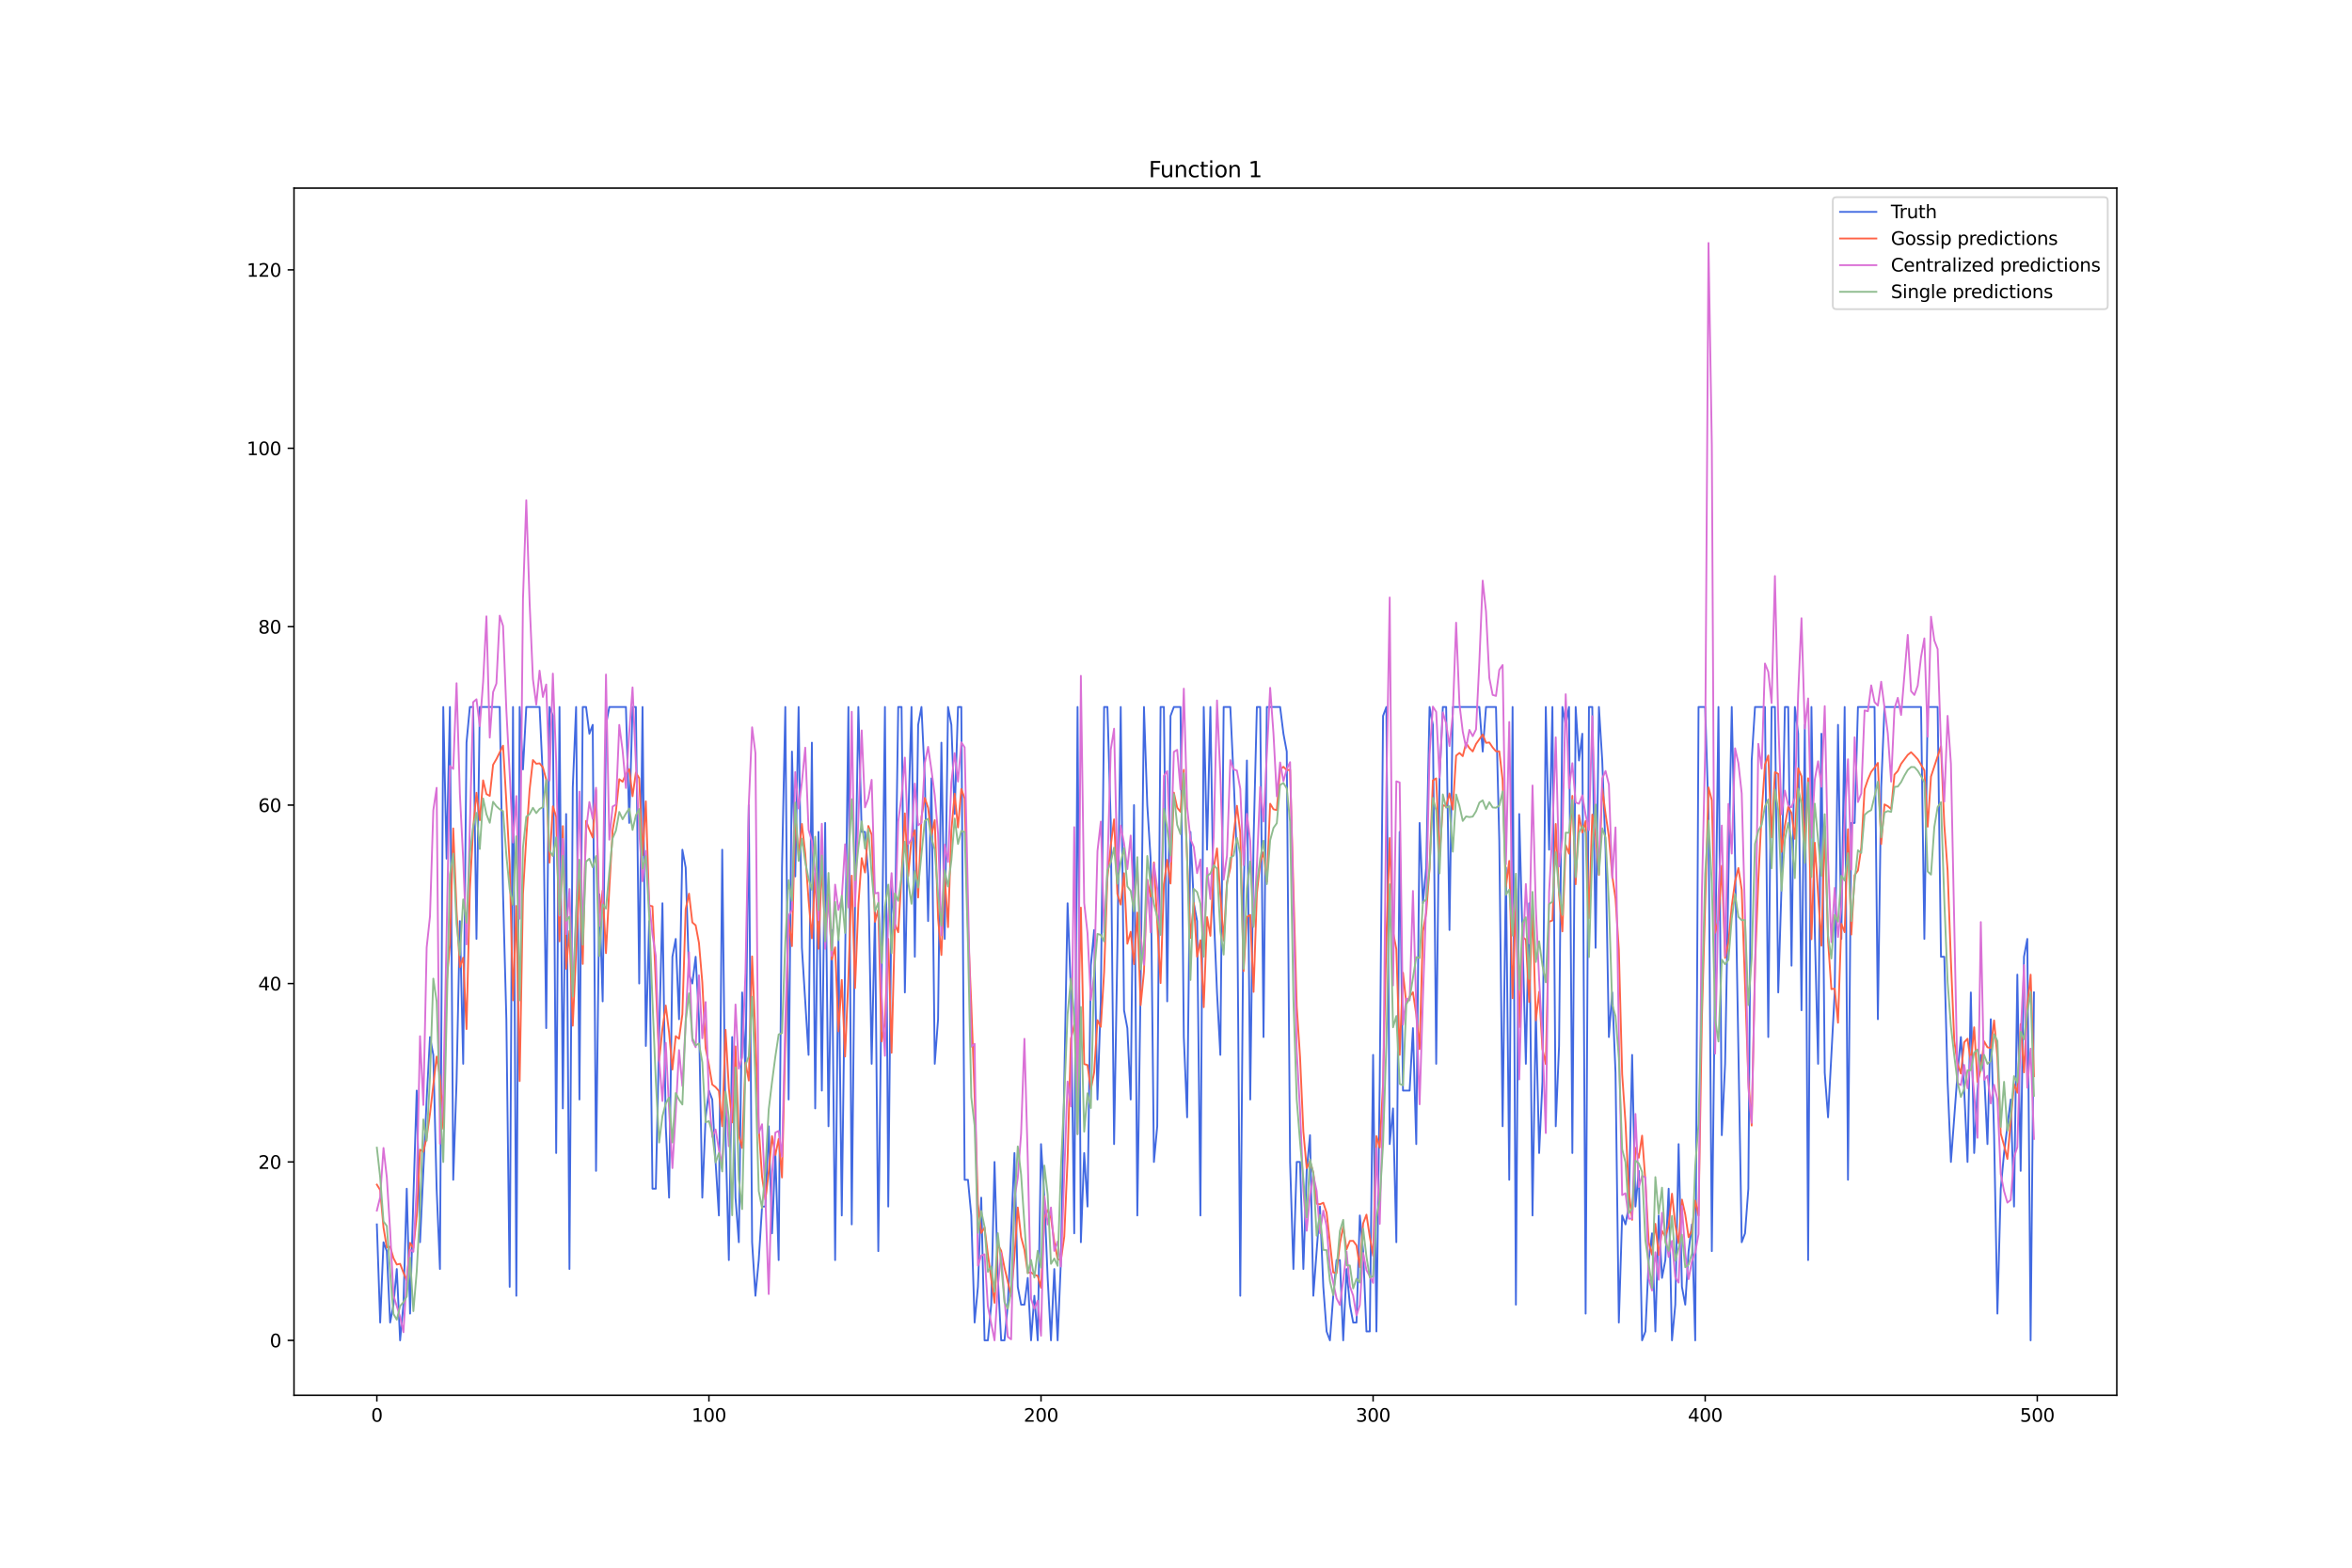 <?xml version="1.0" encoding="utf-8" standalone="no"?>
<!DOCTYPE svg PUBLIC "-//W3C//DTD SVG 1.1//EN"
  "http://www.w3.org/Graphics/SVG/1.1/DTD/svg11.dtd">
<svg xmlns:xlink="http://www.w3.org/1999/xlink" width="1296pt" height="864pt" viewBox="0 0 1296 864" xmlns="http://www.w3.org/2000/svg" version="1.1">
 <defs>
  <style type="text/css">*{stroke-linejoin: round; stroke-linecap: butt}</style>
 </defs>
 <g id="figure_1">
  <g id="patch_1">
   <path d="M 0 864 
L 1296 864 
L 1296 0 
L 0 0 
z
" style="fill: #ffffff"/>
  </g>
  <g id="axes_1">
   <g id="patch_2">
    <path d="M 162 768.96 
L 1166.4 768.96 
L 1166.4 103.68 
L 162 103.68 
z
" style="fill: #ffffff"/>
   </g>
   <g id="matplotlib.axis_1">
    <g id="xtick_1">
     <g id="line2d_1">
      <defs>
       <path id="m73e7681311" d="M 0 0 
L 0 3.5 
" style="stroke: #000000; stroke-width: 0.8"/>
      </defs>
      <g>
       <use xlink:href="#m73e7681311" x="207.655" y="768.96" style="stroke: #000000; stroke-width: 0.8"/>
      </g>
     </g>
     <g id="text_1">
      <!-- 0 -->
      <g transform="translate(204.473 783.558) scale(0.1 -0.1)">
       <defs>
        <path id="DejaVuSans-30" d="M 2034 4250 
Q 1547 4250 1301 3770 
Q 1056 3291 1056 2328 
Q 1056 1369 1301 889 
Q 1547 409 2034 409 
Q 2525 409 2770 889 
Q 3016 1369 3016 2328 
Q 3016 3291 2770 3770 
Q 2525 4250 2034 4250 
z
M 2034 4750 
Q 2819 4750 3233 4129 
Q 3647 3509 3647 2328 
Q 3647 1150 3233 529 
Q 2819 -91 2034 -91 
Q 1250 -91 836 529 
Q 422 1150 422 2328 
Q 422 3509 836 4129 
Q 1250 4750 2034 4750 
z
" transform="scale(0.016)"/>
       </defs>
       <use xlink:href="#DejaVuSans-30"/>
      </g>
     </g>
    </g>
    <g id="xtick_2">
     <g id="line2d_2">
      <g>
       <use xlink:href="#m73e7681311" x="390.639" y="768.96" style="stroke: #000000; stroke-width: 0.8"/>
      </g>
     </g>
     <g id="text_2">
      <!-- 100 -->
      <g transform="translate(381.095 783.558) scale(0.1 -0.1)">
       <defs>
        <path id="DejaVuSans-31" d="M 794 531 
L 1825 531 
L 1825 4091 
L 703 3866 
L 703 4441 
L 1819 4666 
L 2450 4666 
L 2450 531 
L 3481 531 
L 3481 0 
L 794 0 
L 794 531 
z
" transform="scale(0.016)"/>
       </defs>
       <use xlink:href="#DejaVuSans-31"/>
       <use xlink:href="#DejaVuSans-30" x="63.623"/>
       <use xlink:href="#DejaVuSans-30" x="127.246"/>
      </g>
     </g>
    </g>
    <g id="xtick_3">
     <g id="line2d_3">
      <g>
       <use xlink:href="#m73e7681311" x="573.623" y="768.96" style="stroke: #000000; stroke-width: 0.8"/>
      </g>
     </g>
     <g id="text_3">
      <!-- 200 -->
      <g transform="translate(564.079 783.558) scale(0.1 -0.1)">
       <defs>
        <path id="DejaVuSans-32" d="M 1228 531 
L 3431 531 
L 3431 0 
L 469 0 
L 469 531 
Q 828 903 1448 1529 
Q 2069 2156 2228 2338 
Q 2531 2678 2651 2914 
Q 2772 3150 2772 3378 
Q 2772 3750 2511 3984 
Q 2250 4219 1831 4219 
Q 1534 4219 1204 4116 
Q 875 4013 500 3803 
L 500 4441 
Q 881 4594 1212 4672 
Q 1544 4750 1819 4750 
Q 2544 4750 2975 4387 
Q 3406 4025 3406 3419 
Q 3406 3131 3298 2873 
Q 3191 2616 2906 2266 
Q 2828 2175 2409 1742 
Q 1991 1309 1228 531 
z
" transform="scale(0.016)"/>
       </defs>
       <use xlink:href="#DejaVuSans-32"/>
       <use xlink:href="#DejaVuSans-30" x="63.623"/>
       <use xlink:href="#DejaVuSans-30" x="127.246"/>
      </g>
     </g>
    </g>
    <g id="xtick_4">
     <g id="line2d_4">
      <g>
       <use xlink:href="#m73e7681311" x="756.607" y="768.96" style="stroke: #000000; stroke-width: 0.8"/>
      </g>
     </g>
     <g id="text_4">
      <!-- 300 -->
      <g transform="translate(747.063 783.558) scale(0.1 -0.1)">
       <defs>
        <path id="DejaVuSans-33" d="M 2597 2516 
Q 3050 2419 3304 2112 
Q 3559 1806 3559 1356 
Q 3559 666 3084 287 
Q 2609 -91 1734 -91 
Q 1441 -91 1130 -33 
Q 819 25 488 141 
L 488 750 
Q 750 597 1062 519 
Q 1375 441 1716 441 
Q 2309 441 2620 675 
Q 2931 909 2931 1356 
Q 2931 1769 2642 2001 
Q 2353 2234 1838 2234 
L 1294 2234 
L 1294 2753 
L 1863 2753 
Q 2328 2753 2575 2939 
Q 2822 3125 2822 3475 
Q 2822 3834 2567 4026 
Q 2313 4219 1838 4219 
Q 1578 4219 1281 4162 
Q 984 4106 628 3988 
L 628 4550 
Q 988 4650 1302 4700 
Q 1616 4750 1894 4750 
Q 2613 4750 3031 4423 
Q 3450 4097 3450 3541 
Q 3450 3153 3228 2886 
Q 3006 2619 2597 2516 
z
" transform="scale(0.016)"/>
       </defs>
       <use xlink:href="#DejaVuSans-33"/>
       <use xlink:href="#DejaVuSans-30" x="63.623"/>
       <use xlink:href="#DejaVuSans-30" x="127.246"/>
      </g>
     </g>
    </g>
    <g id="xtick_5">
     <g id="line2d_5">
      <g>
       <use xlink:href="#m73e7681311" x="939.591" y="768.96" style="stroke: #000000; stroke-width: 0.8"/>
      </g>
     </g>
     <g id="text_5">
      <!-- 400 -->
      <g transform="translate(930.047 783.558) scale(0.1 -0.1)">
       <defs>
        <path id="DejaVuSans-34" d="M 2419 4116 
L 825 1625 
L 2419 1625 
L 2419 4116 
z
M 2253 4666 
L 3047 4666 
L 3047 1625 
L 3713 1625 
L 3713 1100 
L 3047 1100 
L 3047 0 
L 2419 0 
L 2419 1100 
L 313 1100 
L 313 1709 
L 2253 4666 
z
" transform="scale(0.016)"/>
       </defs>
       <use xlink:href="#DejaVuSans-34"/>
       <use xlink:href="#DejaVuSans-30" x="63.623"/>
       <use xlink:href="#DejaVuSans-30" x="127.246"/>
      </g>
     </g>
    </g>
    <g id="xtick_6">
     <g id="line2d_6">
      <g>
       <use xlink:href="#m73e7681311" x="1122.575" y="768.96" style="stroke: #000000; stroke-width: 0.8"/>
      </g>
     </g>
     <g id="text_6">
      <!-- 500 -->
      <g transform="translate(1113.032 783.558) scale(0.1 -0.1)">
       <defs>
        <path id="DejaVuSans-35" d="M 691 4666 
L 3169 4666 
L 3169 4134 
L 1269 4134 
L 1269 2991 
Q 1406 3038 1543 3061 
Q 1681 3084 1819 3084 
Q 2600 3084 3056 2656 
Q 3513 2228 3513 1497 
Q 3513 744 3044 326 
Q 2575 -91 1722 -91 
Q 1428 -91 1123 -41 
Q 819 9 494 109 
L 494 744 
Q 775 591 1075 516 
Q 1375 441 1709 441 
Q 2250 441 2565 725 
Q 2881 1009 2881 1497 
Q 2881 1984 2565 2268 
Q 2250 2553 1709 2553 
Q 1456 2553 1204 2497 
Q 953 2441 691 2322 
L 691 4666 
z
" transform="scale(0.016)"/>
       </defs>
       <use xlink:href="#DejaVuSans-35"/>
       <use xlink:href="#DejaVuSans-30" x="63.623"/>
       <use xlink:href="#DejaVuSans-30" x="127.246"/>
      </g>
     </g>
    </g>
   </g>
   <g id="matplotlib.axis_2">
    <g id="ytick_1">
     <g id="line2d_7">
      <defs>
       <path id="mdb9278ac24" d="M 0 0 
L -3.5 0 
" style="stroke: #000000; stroke-width: 0.8"/>
      </defs>
      <g>
       <use xlink:href="#mdb9278ac24" x="162" y="738.72" style="stroke: #000000; stroke-width: 0.8"/>
      </g>
     </g>
     <g id="text_7">
      <!-- 0 -->
      <g transform="translate(148.637 742.519) scale(0.1 -0.1)">
       <use xlink:href="#DejaVuSans-30"/>
      </g>
     </g>
    </g>
    <g id="ytick_2">
     <g id="line2d_8">
      <g>
       <use xlink:href="#mdb9278ac24" x="162" y="640.386" style="stroke: #000000; stroke-width: 0.8"/>
      </g>
     </g>
     <g id="text_8">
      <!-- 20 -->
      <g transform="translate(142.275 644.185) scale(0.1 -0.1)">
       <use xlink:href="#DejaVuSans-32"/>
       <use xlink:href="#DejaVuSans-30" x="63.623"/>
      </g>
     </g>
    </g>
    <g id="ytick_3">
     <g id="line2d_9">
      <g>
       <use xlink:href="#mdb9278ac24" x="162" y="542.052" style="stroke: #000000; stroke-width: 0.8"/>
      </g>
     </g>
     <g id="text_9">
      <!-- 40 -->
      <g transform="translate(142.275 545.851) scale(0.1 -0.1)">
       <use xlink:href="#DejaVuSans-34"/>
       <use xlink:href="#DejaVuSans-30" x="63.623"/>
      </g>
     </g>
    </g>
    <g id="ytick_4">
     <g id="line2d_10">
      <g>
       <use xlink:href="#mdb9278ac24" x="162" y="443.718" style="stroke: #000000; stroke-width: 0.8"/>
      </g>
     </g>
     <g id="text_10">
      <!-- 60 -->
      <g transform="translate(142.275 447.517) scale(0.1 -0.1)">
       <defs>
        <path id="DejaVuSans-36" d="M 2113 2584 
Q 1688 2584 1439 2293 
Q 1191 2003 1191 1497 
Q 1191 994 1439 701 
Q 1688 409 2113 409 
Q 2538 409 2786 701 
Q 3034 994 3034 1497 
Q 3034 2003 2786 2293 
Q 2538 2584 2113 2584 
z
M 3366 4563 
L 3366 3988 
Q 3128 4100 2886 4159 
Q 2644 4219 2406 4219 
Q 1781 4219 1451 3797 
Q 1122 3375 1075 2522 
Q 1259 2794 1537 2939 
Q 1816 3084 2150 3084 
Q 2853 3084 3261 2657 
Q 3669 2231 3669 1497 
Q 3669 778 3244 343 
Q 2819 -91 2113 -91 
Q 1303 -91 875 529 
Q 447 1150 447 2328 
Q 447 3434 972 4092 
Q 1497 4750 2381 4750 
Q 2619 4750 2861 4703 
Q 3103 4656 3366 4563 
z
" transform="scale(0.016)"/>
       </defs>
       <use xlink:href="#DejaVuSans-36"/>
       <use xlink:href="#DejaVuSans-30" x="63.623"/>
      </g>
     </g>
    </g>
    <g id="ytick_5">
     <g id="line2d_11">
      <g>
       <use xlink:href="#mdb9278ac24" x="162" y="345.384" style="stroke: #000000; stroke-width: 0.8"/>
      </g>
     </g>
     <g id="text_11">
      <!-- 80 -->
      <g transform="translate(142.275 349.183) scale(0.1 -0.1)">
       <defs>
        <path id="DejaVuSans-38" d="M 2034 2216 
Q 1584 2216 1326 1975 
Q 1069 1734 1069 1313 
Q 1069 891 1326 650 
Q 1584 409 2034 409 
Q 2484 409 2743 651 
Q 3003 894 3003 1313 
Q 3003 1734 2745 1975 
Q 2488 2216 2034 2216 
z
M 1403 2484 
Q 997 2584 770 2862 
Q 544 3141 544 3541 
Q 544 4100 942 4425 
Q 1341 4750 2034 4750 
Q 2731 4750 3128 4425 
Q 3525 4100 3525 3541 
Q 3525 3141 3298 2862 
Q 3072 2584 2669 2484 
Q 3125 2378 3379 2068 
Q 3634 1759 3634 1313 
Q 3634 634 3220 271 
Q 2806 -91 2034 -91 
Q 1263 -91 848 271 
Q 434 634 434 1313 
Q 434 1759 690 2068 
Q 947 2378 1403 2484 
z
M 1172 3481 
Q 1172 3119 1398 2916 
Q 1625 2713 2034 2713 
Q 2441 2713 2670 2916 
Q 2900 3119 2900 3481 
Q 2900 3844 2670 4047 
Q 2441 4250 2034 4250 
Q 1625 4250 1398 4047 
Q 1172 3844 1172 3481 
z
" transform="scale(0.016)"/>
       </defs>
       <use xlink:href="#DejaVuSans-38"/>
       <use xlink:href="#DejaVuSans-30" x="63.623"/>
      </g>
     </g>
    </g>
    <g id="ytick_6">
     <g id="line2d_12">
      <g>
       <use xlink:href="#mdb9278ac24" x="162" y="247.049" style="stroke: #000000; stroke-width: 0.8"/>
      </g>
     </g>
     <g id="text_12">
      <!-- 100 -->
      <g transform="translate(135.912 250.849) scale(0.1 -0.1)">
       <use xlink:href="#DejaVuSans-31"/>
       <use xlink:href="#DejaVuSans-30" x="63.623"/>
       <use xlink:href="#DejaVuSans-30" x="127.246"/>
      </g>
     </g>
    </g>
    <g id="ytick_7">
     <g id="line2d_13">
      <g>
       <use xlink:href="#mdb9278ac24" x="162" y="148.715" style="stroke: #000000; stroke-width: 0.8"/>
      </g>
     </g>
     <g id="text_13">
      <!-- 120 -->
      <g transform="translate(135.912 152.515) scale(0.1 -0.1)">
       <use xlink:href="#DejaVuSans-31"/>
       <use xlink:href="#DejaVuSans-32" x="63.623"/>
       <use xlink:href="#DejaVuSans-30" x="127.246"/>
      </g>
     </g>
    </g>
   </g>
   <g id="line2d_14">
    <path d="M 207.655 674.803 
L 209.484 728.887 
L 211.314 684.636 
L 213.144 689.553 
L 214.974 728.887 
L 216.804 719.053 
L 218.634 699.386 
L 220.463 738.72 
L 222.293 719.053 
L 224.123 655.136 
L 225.953 723.97 
L 227.783 660.053 
L 229.613 601.052 
L 231.442 684.636 
L 235.102 605.969 
L 236.932 571.552 
L 238.762 581.385 
L 240.592 655.136 
L 242.422 699.386 
L 244.251 389.634 
L 246.081 473.218 
L 247.911 389.634 
L 249.741 650.219 
L 251.571 596.136 
L 253.401 507.635 
L 255.23 586.302 
L 257.06 409.301 
L 258.89 389.634 
L 260.72 389.634 
L 262.55 517.468 
L 264.38 389.634 
L 275.359 389.634 
L 277.189 492.885 
L 279.018 561.719 
L 280.848 709.22 
L 282.678 389.634 
L 284.508 714.136 
L 286.338 389.634 
L 288.168 424.051 
L 289.997 389.634 
L 297.317 389.634 
L 299.147 428.968 
L 300.976 566.635 
L 302.806 389.634 
L 304.636 394.551 
L 306.466 635.469 
L 308.296 389.634 
L 310.126 610.886 
L 311.956 448.634 
L 313.785 699.386 
L 315.615 433.884 
L 317.445 389.634 
L 319.275 605.969 
L 321.105 389.634 
L 322.935 389.634 
L 324.764 404.384 
L 326.594 399.467 
L 328.424 645.303 
L 330.254 492.885 
L 332.084 551.885 
L 333.914 399.467 
L 335.743 389.634 
L 344.893 389.634 
L 346.723 453.551 
L 348.552 389.634 
L 350.382 389.634 
L 352.212 542.052 
L 354.042 389.634 
L 355.872 576.469 
L 357.702 507.635 
L 359.531 655.136 
L 361.361 655.136 
L 363.191 571.552 
L 365.021 497.801 
L 366.851 620.719 
L 368.681 660.053 
L 370.51 527.302 
L 372.34 517.468 
L 374.17 561.719 
L 376 468.301 
L 377.83 478.135 
L 379.66 537.135 
L 381.489 542.052 
L 383.319 527.302 
L 385.149 561.719 
L 386.979 660.053 
L 388.809 615.802 
L 390.639 601.052 
L 392.469 605.969 
L 394.298 640.386 
L 396.128 669.886 
L 397.958 468.301 
L 399.788 625.636 
L 401.618 694.47 
L 403.448 571.552 
L 405.277 660.053 
L 407.107 684.636 
L 408.937 546.968 
L 410.767 591.219 
L 412.597 443.718 
L 414.427 684.636 
L 416.256 714.136 
L 418.086 694.47 
L 419.916 664.969 
L 421.746 664.969 
L 423.576 620.719 
L 425.406 679.72 
L 427.236 635.469 
L 429.065 694.47 
L 430.895 478.135 
L 432.725 389.634 
L 434.555 605.969 
L 436.385 414.217 
L 438.215 483.051 
L 440.044 389.634 
L 441.874 522.385 
L 445.534 581.385 
L 447.364 409.301 
L 449.194 610.886 
L 451.023 458.468 
L 452.853 601.052 
L 454.683 453.551 
L 456.513 620.719 
L 458.343 512.552 
L 460.173 694.47 
L 462.003 517.468 
L 463.832 669.886 
L 467.492 389.634 
L 469.322 674.803 
L 471.152 497.801 
L 472.982 389.634 
L 474.811 458.468 
L 476.641 458.468 
L 478.471 483.051 
L 480.301 586.302 
L 482.131 502.718 
L 483.961 689.553 
L 487.62 389.634 
L 489.45 664.969 
L 491.28 487.968 
L 493.11 512.552 
L 494.94 389.634 
L 496.77 389.634 
L 498.599 546.968 
L 500.429 453.551 
L 502.259 389.634 
L 504.089 527.302 
L 505.919 399.467 
L 507.749 389.634 
L 509.578 428.968 
L 511.408 507.635 
L 513.238 428.968 
L 515.068 586.302 
L 516.898 561.719 
L 518.728 409.301 
L 520.557 517.468 
L 522.387 389.634 
L 524.217 399.467 
L 526.047 448.634 
L 527.877 389.634 
L 529.707 389.634 
L 531.536 650.219 
L 533.366 650.219 
L 535.196 669.886 
L 537.026 728.887 
L 538.856 709.22 
L 540.686 660.053 
L 542.516 738.72 
L 544.345 738.72 
L 546.175 719.053 
L 548.005 640.386 
L 549.835 704.303 
L 551.665 738.72 
L 553.495 738.72 
L 555.324 719.053 
L 557.154 679.72 
L 558.984 635.469 
L 560.814 709.22 
L 562.644 719.053 
L 564.474 719.053 
L 566.303 704.303 
L 568.133 738.72 
L 569.963 714.136 
L 571.793 738.72 
L 573.623 630.552 
L 575.453 660.053 
L 577.283 704.303 
L 579.112 738.72 
L 580.942 699.386 
L 582.772 738.72 
L 584.602 694.47 
L 588.262 497.801 
L 590.091 546.968 
L 591.921 679.72 
L 593.751 389.634 
L 595.581 684.636 
L 597.411 635.469 
L 599.241 664.969 
L 601.07 532.218 
L 602.9 512.552 
L 604.73 605.969 
L 606.56 551.885 
L 608.39 389.634 
L 610.22 389.634 
L 612.05 453.551 
L 613.879 630.552 
L 615.709 522.385 
L 617.539 389.634 
L 619.369 556.802 
L 621.199 566.635 
L 623.029 605.969 
L 624.858 443.718 
L 626.688 669.886 
L 628.518 542.052 
L 630.348 389.634 
L 632.178 443.718 
L 634.008 473.218 
L 635.837 640.386 
L 637.667 620.719 
L 639.497 389.634 
L 641.327 389.634 
L 643.157 551.885 
L 644.987 394.551 
L 646.817 389.634 
L 650.476 389.634 
L 652.306 571.552 
L 654.136 615.802 
L 655.966 458.468 
L 657.796 497.801 
L 659.625 507.635 
L 661.455 669.886 
L 663.285 389.634 
L 665.115 468.301 
L 666.945 389.634 
L 668.775 502.718 
L 670.604 546.968 
L 672.434 581.385 
L 674.264 389.634 
L 677.924 389.634 
L 679.754 428.968 
L 681.583 473.218 
L 683.413 714.136 
L 685.243 492.885 
L 687.073 419.134 
L 688.903 605.969 
L 690.733 463.384 
L 692.563 389.634 
L 694.392 389.634 
L 696.222 571.552 
L 698.052 389.634 
L 705.371 389.634 
L 707.201 404.384 
L 709.031 414.217 
L 710.861 640.386 
L 712.691 699.386 
L 714.521 640.386 
L 716.35 640.386 
L 718.18 699.386 
L 720.01 645.303 
L 721.84 625.636 
L 723.67 714.136 
L 727.33 664.969 
L 729.159 709.22 
L 730.989 733.803 
L 732.819 738.72 
L 734.649 714.136 
L 736.479 694.47 
L 738.309 694.47 
L 740.138 738.72 
L 741.968 699.386 
L 743.798 719.053 
L 745.628 728.887 
L 747.458 728.887 
L 749.288 669.886 
L 751.117 689.553 
L 752.947 733.803 
L 754.777 733.803 
L 756.607 581.385 
L 758.437 733.803 
L 760.267 596.136 
L 762.097 394.551 
L 763.926 389.634 
L 765.756 630.552 
L 767.586 610.886 
L 769.416 684.636 
L 771.246 458.468 
L 773.076 601.052 
L 776.735 601.052 
L 778.565 566.635 
L 780.395 630.552 
L 782.225 453.551 
L 784.055 497.801 
L 785.884 478.135 
L 787.714 389.634 
L 789.544 399.467 
L 791.374 586.302 
L 793.204 428.968 
L 795.034 389.634 
L 796.864 389.634 
L 798.693 512.552 
L 800.523 389.634 
L 815.162 389.634 
L 816.992 414.217 
L 818.822 389.634 
L 824.311 389.634 
L 826.141 463.384 
L 827.971 620.719 
L 829.801 478.135 
L 831.63 650.219 
L 833.46 389.634 
L 835.29 719.053 
L 837.12 448.634 
L 840.78 586.302 
L 842.61 497.801 
L 844.439 669.886 
L 846.269 556.802 
L 848.099 635.469 
L 849.929 596.136 
L 851.759 389.634 
L 853.589 468.301 
L 855.418 389.634 
L 857.248 620.719 
L 859.078 576.469 
L 860.908 389.634 
L 862.738 399.467 
L 864.568 389.634 
L 866.397 635.469 
L 868.227 389.634 
L 870.057 419.134 
L 871.887 404.384 
L 873.717 723.97 
L 875.547 389.634 
L 877.377 389.634 
L 879.206 522.385 
L 881.036 389.634 
L 882.866 419.134 
L 884.696 468.301 
L 886.526 571.552 
L 888.356 546.968 
L 890.185 591.219 
L 892.015 728.887 
L 893.845 669.886 
L 895.675 674.803 
L 897.505 664.969 
L 899.335 581.385 
L 901.164 664.969 
L 902.994 645.303 
L 904.824 738.72 
L 906.654 733.803 
L 908.484 694.47 
L 910.314 679.72 
L 912.144 733.803 
L 913.973 669.886 
L 915.803 704.303 
L 917.633 694.47 
L 919.463 655.136 
L 921.293 738.72 
L 923.123 719.053 
L 924.952 630.552 
L 926.782 709.22 
L 928.612 719.053 
L 930.442 689.553 
L 932.272 674.803 
L 934.102 738.72 
L 935.931 389.634 
L 939.591 389.634 
L 941.421 448.634 
L 943.251 689.553 
L 945.081 532.218 
L 946.911 389.634 
L 948.74 625.636 
L 950.57 586.302 
L 952.4 483.051 
L 954.23 389.634 
L 956.06 473.218 
L 959.719 684.636 
L 961.549 679.72 
L 963.379 655.136 
L 965.209 419.134 
L 967.039 389.634 
L 972.528 389.634 
L 974.358 571.552 
L 976.188 389.634 
L 978.018 389.634 
L 979.848 546.968 
L 981.678 487.968 
L 983.507 389.634 
L 985.337 389.634 
L 987.167 532.218 
L 988.997 389.634 
L 990.827 404.384 
L 992.657 556.802 
L 994.486 399.467 
L 996.316 694.47 
L 998.146 389.634 
L 999.976 512.552 
L 1001.806 586.302 
L 1003.636 404.384 
L 1005.465 591.219 
L 1007.295 615.802 
L 1010.955 546.968 
L 1012.785 399.467 
L 1014.615 517.468 
L 1016.444 389.634 
L 1018.274 650.219 
L 1020.104 453.551 
L 1021.934 453.551 
L 1023.764 389.634 
L 1032.913 389.634 
L 1034.743 561.719 
L 1036.573 433.884 
L 1038.403 389.634 
L 1058.531 389.634 
L 1060.361 517.468 
L 1062.191 389.634 
L 1067.68 389.634 
L 1069.51 527.302 
L 1071.34 527.302 
L 1073.17 596.136 
L 1074.999 640.386 
L 1078.659 591.219 
L 1080.489 571.552 
L 1082.319 601.052 
L 1084.149 640.386 
L 1085.978 546.968 
L 1087.808 635.469 
L 1089.638 601.052 
L 1091.468 581.385 
L 1093.298 591.219 
L 1095.128 630.552 
L 1096.958 561.719 
L 1098.787 625.636 
L 1100.617 723.97 
L 1102.447 655.136 
L 1104.277 635.469 
L 1107.937 605.969 
L 1109.766 664.969 
L 1111.596 537.135 
L 1113.426 645.303 
L 1115.256 527.302 
L 1117.086 517.468 
L 1118.916 738.72 
L 1120.745 546.968 
L 1120.745 546.968 
" clip-path="url(#p3743434565)" style="fill: none; stroke: #4169e1; stroke-linecap: square"/>
   </g>
   <g id="line2d_15">
    <path d="M 207.655 652.88 
L 209.484 655.834 
L 211.314 676.549 
L 213.144 687.5 
L 214.974 687.092 
L 216.804 693.404 
L 218.634 696.922 
L 220.463 696.521 
L 222.293 701.347 
L 224.123 705.716 
L 225.953 684.965 
L 227.783 687.837 
L 229.613 670.27 
L 231.442 633.602 
L 233.272 634.798 
L 235.102 626.794 
L 236.932 613.797 
L 240.592 582.314 
L 242.422 593.326 
L 244.251 622.119 
L 246.081 541.726 
L 247.911 520.763 
L 249.741 456.558 
L 251.571 501.723 
L 253.401 533.014 
L 255.23 527.755 
L 257.06 567.151 
L 258.89 490.154 
L 260.72 456.558 
L 262.55 436.899 
L 264.38 452.039 
L 266.209 430.073 
L 268.039 437.639 
L 269.869 438.635 
L 271.699 421.503 
L 273.529 418.352 
L 277.189 410.942 
L 279.018 442.009 
L 280.848 476.553 
L 282.678 551.334 
L 284.508 499.277 
L 286.338 595.826 
L 288.168 492.682 
L 289.997 461.441 
L 291.827 435.2 
L 293.657 418.872 
L 295.487 420.925 
L 297.317 420.703 
L 299.147 422.902 
L 300.976 429.662 
L 302.806 475.414 
L 304.636 444.354 
L 306.466 450.19 
L 308.296 518.816 
L 310.126 455.292 
L 311.956 533.928 
L 313.785 513.1 
L 315.615 565.288 
L 319.275 483.142 
L 321.105 531.261 
L 322.935 452.405 
L 324.764 457.268 
L 326.594 461.606 
L 328.424 435.466 
L 330.254 505.083 
L 332.084 490.817 
L 333.914 525.312 
L 335.743 489.696 
L 337.573 457.587 
L 339.403 447.057 
L 341.233 429.437 
L 343.063 430.836 
L 344.893 426.562 
L 346.723 423.888 
L 348.552 438.823 
L 350.382 425.779 
L 352.212 428.886 
L 354.042 471.365 
L 355.872 441.641 
L 357.702 499.033 
L 359.531 499.508 
L 363.191 584.7 
L 365.021 567.019 
L 366.851 554.175 
L 368.681 569.135 
L 370.51 589.453 
L 372.34 571.042 
L 374.17 572.508 
L 376 559.002 
L 377.83 500.987 
L 379.66 492.526 
L 381.489 508.379 
L 383.319 509.96 
L 385.149 519.707 
L 386.979 541.337 
L 388.809 577.568 
L 390.639 587.008 
L 392.469 597.754 
L 394.298 599.146 
L 396.128 601.291 
L 397.958 620.731 
L 399.788 567.567 
L 401.618 599.74 
L 403.448 618.613 
L 405.277 576.695 
L 407.107 625.767 
L 408.937 632.677 
L 410.767 585.792 
L 412.597 595.52 
L 414.427 527.105 
L 416.256 571.767 
L 418.086 621.426 
L 419.916 648.636 
L 421.746 661.126 
L 423.576 646.075 
L 425.406 626.181 
L 427.236 636.533 
L 429.065 627.712 
L 430.895 648.949 
L 432.725 574.939 
L 434.555 506.934 
L 436.385 521.442 
L 438.215 448.688 
L 440.044 471.384 
L 441.874 454.111 
L 443.704 470.414 
L 445.534 495.975 
L 447.364 517.152 
L 449.194 481.18 
L 451.023 522.914 
L 452.853 476.665 
L 454.683 512.784 
L 456.513 492.225 
L 458.343 528.823 
L 460.173 522.095 
L 462.003 568.395 
L 463.832 540.085 
L 465.662 582.281 
L 467.492 538.667 
L 469.322 482.586 
L 471.152 544.58 
L 472.982 498.641 
L 474.811 472.939 
L 476.641 480.878 
L 478.471 455.221 
L 480.301 459.992 
L 482.131 508.052 
L 483.961 501.263 
L 485.79 573.978 
L 487.62 563.854 
L 489.45 517.445 
L 491.28 580.207 
L 493.11 509.334 
L 494.94 513.796 
L 496.77 482.321 
L 498.599 448.271 
L 500.429 482.912 
L 502.259 462.202 
L 504.089 457.546 
L 505.919 494.633 
L 507.749 450.304 
L 509.578 439.76 
L 511.408 445.19 
L 513.238 460.423 
L 515.068 452.013 
L 516.898 506.211 
L 518.728 526.35 
L 520.557 482.446 
L 522.387 510.981 
L 524.217 457.613 
L 526.047 437.444 
L 527.877 456.03 
L 529.707 434.834 
L 531.536 440.071 
L 533.366 510.617 
L 535.196 553.553 
L 537.026 603.528 
L 538.856 663.466 
L 540.686 679.545 
L 542.516 676.518 
L 544.345 691.357 
L 548.005 718.016 
L 549.835 685.903 
L 551.665 689.303 
L 553.495 698.653 
L 557.154 714.121 
L 558.984 692.696 
L 560.814 665.487 
L 562.644 681.768 
L 564.474 688.697 
L 566.303 701.442 
L 568.133 701.261 
L 569.963 702.637 
L 571.793 703.129 
L 573.623 709.748 
L 575.453 671.067 
L 577.283 666.918 
L 579.112 671.181 
L 580.942 684.271 
L 582.772 693.904 
L 584.602 694.454 
L 586.432 681.509 
L 588.262 638.879 
L 590.091 572.484 
L 591.921 564.857 
L 593.751 581.269 
L 595.581 500.216 
L 597.411 586.437 
L 599.241 586.966 
L 601.07 600.453 
L 602.9 591.032 
L 604.73 562.229 
L 606.56 565.908 
L 608.39 535.9 
L 610.22 483.889 
L 612.05 466.01 
L 613.879 451.583 
L 615.709 492.727 
L 617.539 498.548 
L 619.369 481.259 
L 621.199 520.119 
L 623.029 513.537 
L 624.858 531.383 
L 626.688 502.939 
L 628.518 553.99 
L 630.348 535.608 
L 632.178 485.031 
L 634.008 494.136 
L 635.837 475.321 
L 639.497 541.8 
L 641.327 487.357 
L 643.157 473.906 
L 644.987 486.935 
L 646.817 436.825 
L 648.646 445.112 
L 650.476 447.406 
L 652.306 424.26 
L 654.136 473.731 
L 655.966 516.91 
L 657.796 497.592 
L 659.625 527.27 
L 661.455 518.174 
L 663.285 555.096 
L 665.115 505.448 
L 666.945 515.753 
L 668.775 478.423 
L 670.604 467.578 
L 674.264 518.441 
L 676.094 486.345 
L 677.924 478.372 
L 679.754 460.012 
L 681.583 444.089 
L 683.413 458.916 
L 685.243 535.207 
L 687.073 505.336 
L 688.903 504.221 
L 690.733 546.654 
L 692.563 492.516 
L 694.392 475.562 
L 696.222 469.7 
L 698.052 485.996 
L 699.882 442.946 
L 701.712 446.012 
L 703.542 446.461 
L 705.371 424.062 
L 707.201 422.608 
L 709.031 424.442 
L 710.861 424.289 
L 714.521 554.561 
L 716.35 582.468 
L 718.18 623.632 
L 720.01 643.77 
L 721.84 640.103 
L 723.67 646.338 
L 725.5 663.385 
L 727.33 663.726 
L 729.159 662.875 
L 730.989 668.385 
L 734.649 701.283 
L 736.479 701.716 
L 738.309 685.274 
L 740.138 676.059 
L 741.968 688.551 
L 743.798 683.899 
L 745.628 683.868 
L 747.458 686.398 
L 749.288 698.386 
L 751.117 674.232 
L 752.947 669.425 
L 754.777 681.561 
L 756.607 692.088 
L 758.437 626.15 
L 760.267 632.426 
L 762.097 597.357 
L 763.926 516.252 
L 765.756 461.885 
L 767.586 513.592 
L 769.416 523.098 
L 771.246 581.4 
L 773.076 536.105 
L 774.905 553.11 
L 776.735 549.307 
L 778.565 546.863 
L 780.395 559.18 
L 782.225 578.184 
L 784.055 513.279 
L 785.884 503.05 
L 787.714 478.713 
L 789.544 430.121 
L 791.374 428.985 
L 793.204 472.394 
L 795.034 443.786 
L 796.864 444.267 
L 798.693 437.307 
L 800.523 446.142 
L 802.353 416.471 
L 804.183 414.951 
L 806.013 416.734 
L 807.843 409.458 
L 809.672 412.301 
L 811.502 414.15 
L 813.332 410.008 
L 816.992 404.788 
L 818.822 409.396 
L 820.651 409.194 
L 822.481 411.933 
L 824.311 414.072 
L 826.141 414.092 
L 827.971 429.951 
L 829.801 488.77 
L 831.63 474.473 
L 833.46 550.143 
L 835.29 495.289 
L 837.12 566.083 
L 838.95 516.453 
L 840.78 517.839 
L 842.61 552.219 
L 844.439 499.419 
L 846.269 562.338 
L 848.099 546.65 
L 849.929 578.209 
L 851.759 586.467 
L 853.589 507.976 
L 855.418 507.287 
L 857.248 454.115 
L 859.078 493.085 
L 860.908 513.32 
L 862.738 465.721 
L 864.568 470.472 
L 866.397 438.629 
L 868.227 487.336 
L 870.057 449.239 
L 871.887 458.83 
L 873.717 452.445 
L 875.547 506.042 
L 877.377 448.954 
L 879.206 460.175 
L 881.036 482.237 
L 882.866 434.442 
L 884.696 448.565 
L 886.526 460.954 
L 888.356 482.536 
L 890.185 495.228 
L 892.015 523.245 
L 893.845 591.978 
L 895.675 618.786 
L 897.505 656.483 
L 899.335 672.296 
L 901.164 632.611 
L 902.994 638.087 
L 904.824 625.885 
L 906.654 651.083 
L 908.484 684.829 
L 910.314 691.452 
L 912.144 674.509 
L 913.973 691.694 
L 915.803 678.376 
L 917.633 681.546 
L 919.463 675.509 
L 921.293 657.887 
L 923.123 675.097 
L 924.952 685.23 
L 926.782 661.126 
L 928.612 669.346 
L 930.442 681.867 
L 932.272 678.192 
L 934.102 661.658 
L 935.931 669.982 
L 937.761 561.597 
L 941.421 433.964 
L 943.251 441.086 
L 945.081 514.117 
L 946.911 506.868 
L 948.74 477.134 
L 950.57 527.934 
L 952.4 519.492 
L 954.23 499.343 
L 956.06 485.786 
L 957.89 478.385 
L 959.719 490.374 
L 963.379 595.038 
L 965.209 620.35 
L 967.039 532.478 
L 968.869 485.178 
L 970.698 448.226 
L 972.528 421.419 
L 974.358 416.366 
L 976.188 461.51 
L 978.018 425.548 
L 979.848 426.503 
L 981.678 469.482 
L 983.507 455.112 
L 985.337 444.679 
L 987.167 448.13 
L 988.997 462.303 
L 990.827 423.44 
L 992.657 427.827 
L 994.486 466.904 
L 996.316 428.935 
L 998.146 517.648 
L 999.976 464.427 
L 1003.636 521.224 
L 1005.465 455.459 
L 1007.295 518.439 
L 1009.125 545.132 
L 1010.955 544.861 
L 1012.785 563.656 
L 1014.615 509.11 
L 1016.444 513.764 
L 1018.274 457.008 
L 1020.104 515.086 
L 1021.934 482.324 
L 1023.764 479.768 
L 1025.594 467.271 
L 1027.424 434.982 
L 1029.253 429.607 
L 1031.083 425.355 
L 1032.913 423.065 
L 1034.743 420.467 
L 1036.573 465.224 
L 1038.403 443.334 
L 1040.232 444.31 
L 1042.062 445.917 
L 1043.892 426.93 
L 1045.722 424.907 
L 1047.552 420.954 
L 1051.211 416.037 
L 1053.041 414.563 
L 1054.871 416.406 
L 1056.701 418.44 
L 1060.361 424.525 
L 1062.191 455.631 
L 1064.02 427.974 
L 1069.51 411.271 
L 1071.34 454.535 
L 1073.17 479.757 
L 1074.999 529.697 
L 1076.829 573.591 
L 1078.659 586.173 
L 1080.489 591.662 
L 1082.319 574.417 
L 1084.149 572.452 
L 1085.978 585.83 
L 1087.808 566.168 
L 1089.638 596.323 
L 1091.468 589.152 
L 1093.298 573.912 
L 1095.128 577.206 
L 1096.958 577.534 
L 1098.787 562.4 
L 1100.617 582.639 
L 1102.447 624.721 
L 1104.277 631.229 
L 1106.107 638.718 
L 1109.766 597.464 
L 1111.596 602.22 
L 1113.426 564.407 
L 1115.256 591.024 
L 1117.086 554.716 
L 1118.916 537.161 
L 1120.745 593.147 
L 1120.745 593.147 
" clip-path="url(#p3743434565)" style="fill: none; stroke: #ff6347; stroke-linecap: square"/>
   </g>
   <g id="line2d_16">
    <path d="M 207.655 667.19 
L 209.484 659.837 
L 211.314 632.691 
L 213.144 648.871 
L 214.974 678.412 
L 216.804 714.013 
L 220.463 725.713 
L 222.293 734.236 
L 224.123 704.539 
L 225.953 688.701 
L 227.783 689.89 
L 229.613 654.608 
L 231.442 571.074 
L 233.272 608.991 
L 235.102 522.214 
L 236.932 505.031 
L 238.762 446.543 
L 240.592 434.185 
L 242.422 630.392 
L 244.251 602.842 
L 246.081 515.492 
L 247.911 422.118 
L 249.741 423.787 
L 251.571 376.54 
L 253.401 437.492 
L 255.23 473.713 
L 257.06 520.501 
L 258.89 456.225 
L 260.72 386.979 
L 262.55 385.377 
L 264.38 400.231 
L 266.209 375.787 
L 268.039 339.685 
L 269.869 406.505 
L 271.699 381.438 
L 273.529 376.72 
L 275.359 339.299 
L 277.189 344.981 
L 279.018 391.488 
L 280.848 426.203 
L 282.678 464.341 
L 284.508 438.72 
L 286.338 506.294 
L 288.168 330.262 
L 289.997 275.715 
L 291.827 332.268 
L 293.657 374.293 
L 295.487 388.377 
L 297.317 369.624 
L 299.147 384.107 
L 300.976 377.239 
L 302.806 430.129 
L 304.636 371.239 
L 306.466 419.824 
L 308.296 504.688 
L 310.126 462.3 
L 311.956 514.854 
L 313.785 489.935 
L 315.615 546.779 
L 317.445 505.855 
L 319.275 436.285 
L 321.105 514.599 
L 322.935 457.749 
L 324.764 442.038 
L 326.594 451.218 
L 328.424 434.133 
L 330.254 510.399 
L 332.084 496.554 
L 333.914 371.754 
L 335.743 462.783 
L 337.573 444.477 
L 339.403 443.506 
L 341.233 399.513 
L 343.063 413.534 
L 344.893 434.282 
L 346.723 403.76 
L 348.552 378.846 
L 350.382 420.537 
L 352.212 458.034 
L 354.042 485.709 
L 355.872 468.996 
L 357.702 497.292 
L 359.531 515.061 
L 361.361 526.918 
L 363.191 583.565 
L 365.021 606.801 
L 366.851 574.749 
L 368.681 611.688 
L 370.51 643.765 
L 372.34 613.224 
L 374.17 578.734 
L 376 598.536 
L 377.83 563.147 
L 379.66 524.806 
L 381.489 573.423 
L 383.319 577.148 
L 385.149 537.539 
L 386.979 572.211 
L 388.809 552.271 
L 390.639 604.945 
L 392.469 626.58 
L 394.298 622.508 
L 396.128 633.514 
L 397.958 641.541 
L 399.788 602.811 
L 401.618 631.709 
L 403.448 607.632 
L 405.277 553.61 
L 407.107 588.971 
L 408.937 582.812 
L 410.767 536.095 
L 412.597 443.317 
L 414.427 400.837 
L 416.256 415.088 
L 418.086 624.508 
L 419.916 619.605 
L 421.746 659.978 
L 423.576 713.193 
L 425.406 647.367 
L 427.236 624.179 
L 429.065 623.335 
L 430.895 637.419 
L 432.725 562.837 
L 434.555 504.585 
L 436.385 501.519 
L 438.215 425.509 
L 440.044 445.584 
L 441.874 431.025 
L 443.704 412.064 
L 445.534 457.368 
L 447.364 463.522 
L 449.194 481.527 
L 451.023 507.164 
L 452.853 454.012 
L 454.683 522.946 
L 456.513 494.249 
L 458.343 526.868 
L 460.173 487.549 
L 462.003 501.521 
L 463.832 494.84 
L 465.662 465.303 
L 467.492 500.121 
L 469.322 392.279 
L 471.152 499.492 
L 474.811 402.547 
L 476.641 444.961 
L 478.471 439.948 
L 480.301 429.782 
L 482.131 492.403 
L 483.961 491.978 
L 485.79 548.954 
L 487.62 581.894 
L 489.45 504.735 
L 491.28 481.207 
L 493.11 511.72 
L 494.94 452.769 
L 496.77 439.082 
L 498.599 417.531 
L 500.429 465.208 
L 502.259 462.74 
L 504.089 431.822 
L 505.919 454.833 
L 507.749 453.526 
L 509.578 420.582 
L 511.408 411.608 
L 513.238 424.348 
L 515.068 438.312 
L 516.898 459.607 
L 518.728 515.479 
L 520.557 465.451 
L 522.387 475.043 
L 524.217 431.206 
L 526.047 415.083 
L 527.877 430.752 
L 529.707 409.096 
L 531.536 411.892 
L 535.196 576.867 
L 537.026 575.28 
L 538.856 697.581 
L 540.686 692.01 
L 542.516 691.284 
L 544.345 719.974 
L 548.005 738.72 
L 549.835 708.853 
L 551.665 690.647 
L 553.495 716.019 
L 555.324 736.785 
L 557.154 738.162 
L 558.984 660.56 
L 560.814 649.184 
L 562.644 624.862 
L 564.474 572.513 
L 566.303 638.165 
L 568.133 715.824 
L 569.963 721.395 
L 571.793 716.848 
L 573.623 736.15 
L 575.453 659.254 
L 577.283 674.84 
L 579.112 665.481 
L 580.942 689.41 
L 582.772 684.206 
L 584.602 698.02 
L 588.262 596.06 
L 590.091 609.762 
L 591.921 455.868 
L 593.751 624.97 
L 595.581 372.469 
L 597.411 497.636 
L 599.241 514.25 
L 601.07 551.187 
L 602.9 537.743 
L 604.73 469.034 
L 606.56 452.787 
L 608.39 513.891 
L 610.22 478.286 
L 612.05 413.205 
L 613.879 401.606 
L 615.709 480.534 
L 617.539 454.984 
L 619.369 464.722 
L 621.199 478.99 
L 623.029 460.49 
L 624.858 499.23 
L 626.688 477.401 
L 628.518 515.571 
L 630.348 531.73 
L 632.178 484.842 
L 634.008 513.834 
L 635.837 475.916 
L 637.667 489.681 
L 639.497 515.114 
L 641.327 427.559 
L 643.157 424.948 
L 644.987 474.84 
L 646.817 414.372 
L 648.646 413.265 
L 650.476 435.08 
L 652.306 379.531 
L 654.136 444.77 
L 655.966 462.409 
L 657.796 466.806 
L 659.625 481.225 
L 661.455 473.644 
L 663.285 523.383 
L 665.115 478.343 
L 666.945 495.483 
L 668.775 461.196 
L 670.604 386.049 
L 672.434 427.571 
L 674.264 484.754 
L 676.094 471.584 
L 677.924 418.904 
L 679.754 423.987 
L 681.583 424.703 
L 683.413 434.668 
L 685.243 476.85 
L 687.073 448.54 
L 688.903 463.37 
L 690.733 510.116 
L 692.563 477.42 
L 694.392 433.701 
L 696.222 452.765 
L 699.882 379.091 
L 701.712 404.329 
L 703.542 438.909 
L 705.371 420.218 
L 707.201 430.565 
L 709.031 423.857 
L 710.861 420.047 
L 714.521 579.384 
L 716.35 611.846 
L 718.18 656.134 
L 720.01 678.325 
L 721.84 658.913 
L 723.67 647.748 
L 725.5 656.333 
L 727.33 679.666 
L 729.159 667.247 
L 730.989 675.88 
L 732.819 698.94 
L 734.649 706.866 
L 736.479 715.567 
L 738.309 719.213 
L 740.138 705.821 
L 741.968 689.673 
L 743.798 708.899 
L 745.628 714.092 
L 747.458 724.99 
L 749.288 719.272 
L 751.117 690.548 
L 752.947 700.014 
L 754.777 703.325 
L 756.607 707.055 
L 758.437 632.878 
L 760.267 674.513 
L 762.097 607.784 
L 763.926 434.615 
L 765.756 329.299 
L 767.586 543.096 
L 769.416 430.617 
L 771.246 431.228 
L 773.076 564.721 
L 774.905 550.27 
L 776.735 551.326 
L 778.565 491.045 
L 780.395 555.781 
L 782.225 608.617 
L 784.055 550.151 
L 785.884 496.945 
L 787.714 415.839 
L 789.544 389.435 
L 791.374 392.33 
L 793.204 428.539 
L 795.034 392.628 
L 796.864 398.721 
L 798.693 411.182 
L 800.523 393.55 
L 802.353 343.183 
L 804.183 388.066 
L 806.013 403.202 
L 807.843 412.074 
L 809.672 402.265 
L 811.502 405.74 
L 813.332 401.978 
L 815.162 364.619 
L 816.992 320.007 
L 818.822 337.016 
L 820.651 373.635 
L 822.481 382.992 
L 824.311 383.533 
L 826.141 369.176 
L 827.971 366.524 
L 829.801 476.313 
L 831.63 397.904 
L 833.46 510.966 
L 835.29 489.72 
L 837.12 594.925 
L 838.95 529.603 
L 840.78 487.214 
L 842.61 519.909 
L 844.439 432.913 
L 846.269 500.097 
L 848.099 539.751 
L 849.929 572.31 
L 851.759 624.446 
L 853.589 491.482 
L 855.418 458.897 
L 857.248 406.374 
L 859.078 477.537 
L 860.908 462.036 
L 862.738 382.604 
L 864.568 434.567 
L 866.397 420.606 
L 868.227 442.262 
L 870.057 442.965 
L 871.887 438.283 
L 873.717 449.103 
L 875.547 457.469 
L 877.377 394.712 
L 879.206 453.128 
L 881.036 477.024 
L 882.866 428.977 
L 884.696 424.923 
L 886.526 432.356 
L 888.356 483.983 
L 890.185 456.007 
L 892.015 570.593 
L 893.845 658.642 
L 895.675 657.666 
L 897.505 671.657 
L 899.335 671.607 
L 901.164 613.933 
L 902.994 654.267 
L 904.824 648.053 
L 906.654 648.902 
L 908.484 704.675 
L 910.314 711.238 
L 912.144 690.162 
L 913.973 705.313 
L 915.803 668.385 
L 917.633 680.176 
L 919.463 692.768 
L 921.293 683.887 
L 923.123 703.978 
L 924.952 706.895 
L 926.782 664.641 
L 928.612 690.777 
L 930.442 704.987 
L 932.272 695.131 
L 934.102 690.262 
L 935.931 680.183 
L 937.761 493.052 
L 939.591 413.624 
L 941.421 133.92 
L 943.251 245.443 
L 945.081 580.681 
L 946.911 494.405 
L 948.74 454.973 
L 950.57 526.927 
L 952.4 443.055 
L 954.23 470.431 
L 956.06 412.398 
L 957.89 420.593 
L 959.719 437.296 
L 961.549 504.773 
L 963.379 599.272 
L 965.209 618.823 
L 967.039 535.818 
L 968.869 409.954 
L 970.698 423.617 
L 972.528 365.677 
L 974.358 370.284 
L 976.188 387.459 
L 978.018 317.473 
L 979.848 396.984 
L 981.678 448.794 
L 983.507 435.697 
L 985.337 443.91 
L 987.167 444.9 
L 988.997 439.602 
L 990.827 382.404 
L 992.657 340.734 
L 994.486 401.561 
L 996.316 384.92 
L 998.146 461.624 
L 999.976 429.765 
L 1001.806 419.561 
L 1003.636 433.632 
L 1005.465 389.177 
L 1007.295 473.716 
L 1009.125 519.256 
L 1010.955 489.365 
L 1012.785 516.419 
L 1014.615 499.856 
L 1016.444 451.648 
L 1018.274 418.444 
L 1020.104 479.253 
L 1021.934 406.322 
L 1023.764 442.035 
L 1025.594 437.279 
L 1027.424 391.541 
L 1029.253 391.994 
L 1031.083 377.733 
L 1032.913 386.949 
L 1034.743 388.881 
L 1036.573 375.713 
L 1040.232 404.297 
L 1042.062 430.777 
L 1043.892 390.541 
L 1045.722 384.582 
L 1047.552 394.041 
L 1051.211 349.903 
L 1053.041 380.898 
L 1054.871 383.013 
L 1056.701 377.876 
L 1058.531 362.134 
L 1060.361 351.815 
L 1062.191 406.023 
L 1064.02 339.899 
L 1065.85 352.967 
L 1067.68 357.718 
L 1069.51 409.999 
L 1071.34 441.779 
L 1073.17 394.538 
L 1074.999 420.933 
L 1078.659 597.023 
L 1080.489 598.038 
L 1082.319 586.91 
L 1084.149 599.746 
L 1085.978 582.173 
L 1087.808 603.111 
L 1089.638 627.084 
L 1091.468 508.181 
L 1093.298 595.138 
L 1095.128 592.884 
L 1096.958 608.157 
L 1098.787 597.863 
L 1100.617 605.931 
L 1102.447 647.051 
L 1104.277 656.442 
L 1106.107 662.805 
L 1107.937 661.337 
L 1109.766 637.668 
L 1111.596 632.234 
L 1113.426 571.045 
L 1115.256 531.917 
L 1117.086 599.485 
L 1118.916 577.929 
L 1120.745 627.69 
L 1120.745 627.69 
" clip-path="url(#p3743434565)" style="fill: none; stroke: #da70d6; stroke-linecap: square"/>
   </g>
   <g id="line2d_17">
    <path d="M 207.655 632.512 
L 209.484 648.847 
L 211.314 673.185 
L 213.144 675.669 
L 214.974 701.123 
L 216.804 724.199 
L 218.634 727.32 
L 220.463 719.791 
L 222.293 717.685 
L 224.123 714.553 
L 225.953 693.17 
L 227.783 722.619 
L 229.613 700.957 
L 231.442 666.579 
L 233.272 616.962 
L 235.102 628.667 
L 236.932 593.512 
L 238.762 539.333 
L 240.592 551.857 
L 242.422 608.01 
L 244.251 640.434 
L 247.911 481.939 
L 249.741 470.44 
L 251.571 509.116 
L 253.401 526.435 
L 255.23 495.701 
L 257.06 508.569 
L 258.89 470.554 
L 260.72 455.549 
L 262.55 447.994 
L 264.38 467.888 
L 266.209 440.046 
L 268.039 448.778 
L 269.869 453.471 
L 271.699 441.896 
L 273.529 444.375 
L 275.359 446.015 
L 277.189 447.087 
L 279.018 471.397 
L 280.848 490.05 
L 282.678 498.701 
L 284.508 460.906 
L 286.338 551.309 
L 288.168 467.324 
L 289.997 450.111 
L 291.827 448.666 
L 293.657 445.198 
L 295.487 448.15 
L 297.317 445.84 
L 299.147 444.835 
L 300.976 429.955 
L 302.806 468.785 
L 304.636 471.772 
L 306.466 461.477 
L 308.296 504.123 
L 310.126 471.66 
L 311.956 507.442 
L 313.785 505.209 
L 315.615 549.172 
L 317.445 503.389 
L 319.275 473.814 
L 321.105 520.63 
L 322.935 474.87 
L 324.764 473.257 
L 326.594 477.999 
L 328.424 471.769 
L 330.254 526.898 
L 332.084 498.439 
L 333.914 500.766 
L 335.743 480.407 
L 337.573 462.019 
L 339.403 457.738 
L 341.233 447.474 
L 343.063 451.529 
L 344.893 448.363 
L 346.723 445.545 
L 348.552 457.388 
L 350.382 449.363 
L 352.212 445.899 
L 354.042 478.772 
L 355.872 471.857 
L 357.702 504.894 
L 359.531 551.925 
L 361.361 595.601 
L 363.191 629.696 
L 365.021 615.137 
L 366.851 608.124 
L 368.681 604.895 
L 370.51 629.657 
L 372.34 602.402 
L 374.17 606.057 
L 376 608.733 
L 377.83 562.847 
L 379.66 547.463 
L 381.489 572.06 
L 383.319 576.14 
L 385.149 575.104 
L 386.979 585.416 
L 388.809 618.557 
L 390.639 617.877 
L 392.469 624.359 
L 394.298 640.634 
L 396.128 635.516 
L 397.958 645.627 
L 399.788 601.635 
L 401.618 616.067 
L 403.448 669.77 
L 405.277 588.319 
L 407.107 649.938 
L 408.937 666.38 
L 410.767 586.917 
L 412.597 582.225 
L 414.427 549.347 
L 416.256 594.416 
L 418.086 656.428 
L 419.916 665.803 
L 421.746 644.968 
L 423.576 611.484 
L 425.406 596.316 
L 427.236 582.303 
L 429.065 570.098 
L 430.895 569.402 
L 432.725 519.129 
L 434.555 485.095 
L 436.385 496.432 
L 438.215 442.317 
L 440.044 474.516 
L 441.874 462.254 
L 443.704 475.021 
L 445.534 484.229 
L 447.364 490.365 
L 449.194 461.12 
L 451.023 501.647 
L 452.853 471.491 
L 454.683 518.813 
L 456.513 481.114 
L 458.343 523.679 
L 460.173 497.072 
L 462.003 518.156 
L 463.832 493.629 
L 465.662 514.187 
L 467.492 474.445 
L 469.322 440.487 
L 471.152 485.069 
L 472.982 467.017 
L 474.811 452.662 
L 476.641 467.635 
L 478.471 456.857 
L 480.301 481.812 
L 482.131 502.219 
L 483.961 497.526 
L 485.79 530.716 
L 487.62 499.744 
L 489.45 487.541 
L 491.28 525.369 
L 493.11 492.37 
L 494.94 496.483 
L 496.77 483.097 
L 498.599 463.831 
L 500.429 486.129 
L 502.259 498.109 
L 504.089 480.159 
L 505.919 489.13 
L 509.578 452.372 
L 511.408 451.205 
L 513.238 461.935 
L 515.068 468.244 
L 516.898 493.256 
L 518.728 510.133 
L 520.557 479.598 
L 522.387 488.59 
L 524.217 474.18 
L 526.047 451.115 
L 527.877 465.141 
L 529.707 457.922 
L 531.536 458.54 
L 533.366 519.861 
L 535.196 604.684 
L 537.026 620.273 
L 538.856 679.462 
L 540.686 667.394 
L 542.516 676.124 
L 544.345 700.941 
L 546.175 697.998 
L 548.005 711.918 
L 549.835 679.643 
L 551.665 696.776 
L 553.495 717.643 
L 555.324 721.258 
L 557.154 711.869 
L 558.984 664.564 
L 560.814 631.824 
L 562.644 647.352 
L 566.303 701.769 
L 568.133 694.38 
L 569.963 704.101 
L 571.793 689.352 
L 573.623 698.599 
L 575.453 642.357 
L 577.283 658.362 
L 579.112 696.559 
L 580.942 693.593 
L 582.772 697.646 
L 584.602 643.338 
L 586.432 604.248 
L 588.262 559.142 
L 590.091 539.292 
L 591.921 560.291 
L 593.751 625.124 
L 595.581 554.987 
L 597.411 623.684 
L 599.241 602.523 
L 601.07 610.674 
L 602.9 536.407 
L 604.73 514.723 
L 606.56 515.273 
L 608.39 518.876 
L 610.22 479.851 
L 612.05 475.316 
L 613.879 467.149 
L 615.709 487.093 
L 617.539 475.065 
L 619.369 467.469 
L 621.199 488.518 
L 623.029 490.98 
L 624.858 502.3 
L 626.688 472.398 
L 628.518 534.217 
L 630.348 520.771 
L 632.178 471.758 
L 634.008 487.412 
L 635.837 498.265 
L 637.667 505.407 
L 639.497 515.236 
L 641.327 445.772 
L 643.157 456.624 
L 644.987 471.51 
L 646.817 437.642 
L 648.646 454.615 
L 650.476 459.716 
L 652.306 426.166 
L 654.136 473.211 
L 655.966 540.083 
L 657.796 489.904 
L 659.625 491.636 
L 661.455 497.994 
L 663.285 527.246 
L 665.115 482.784 
L 666.945 481.434 
L 668.775 476.889 
L 670.604 478.73 
L 672.434 513.21 
L 674.264 526.117 
L 676.094 487.608 
L 677.924 472.738 
L 679.754 471.552 
L 681.583 461.784 
L 683.413 470.481 
L 685.243 533.895 
L 687.073 489.465 
L 688.903 474.789 
L 690.733 510.871 
L 692.563 487.029 
L 694.392 473.177 
L 696.222 463.35 
L 698.052 487.255 
L 699.882 463.078 
L 701.712 456.324 
L 703.542 453.696 
L 705.371 432.565 
L 707.201 431.553 
L 709.031 434.508 
L 710.861 452.879 
L 712.691 550.553 
L 714.521 605.973 
L 716.35 629.224 
L 720.01 670.942 
L 721.84 638.977 
L 723.67 646.626 
L 725.5 681.043 
L 727.33 669.645 
L 729.159 688.86 
L 730.989 689.001 
L 732.819 706.075 
L 734.649 713.794 
L 736.479 699.299 
L 738.309 678.471 
L 740.138 672.293 
L 741.968 697.313 
L 743.798 697.457 
L 745.628 710.114 
L 747.458 704.749 
L 749.288 706.837 
L 751.117 677.158 
L 752.947 692.516 
L 754.777 703.99 
L 756.607 703.459 
L 758.437 670.746 
L 760.267 661.423 
L 762.097 630.639 
L 763.926 574.957 
L 765.756 487.336 
L 767.586 566.18 
L 769.416 559.948 
L 771.246 597.397 
L 773.076 598.162 
L 774.905 553.394 
L 776.735 550.289 
L 780.395 527.524 
L 782.225 528.011 
L 784.055 497.163 
L 785.884 495.777 
L 787.714 478.618 
L 789.544 439.729 
L 791.374 446.731 
L 793.204 481.39 
L 795.034 437.822 
L 796.864 445.122 
L 798.693 444.295 
L 800.523 469.397 
L 802.353 437.889 
L 804.183 444.104 
L 806.013 452.452 
L 807.843 449.96 
L 809.672 450.323 
L 811.502 450.051 
L 813.332 447.139 
L 815.162 442.351 
L 816.992 441.097 
L 818.822 445.884 
L 820.651 442.102 
L 822.481 445.012 
L 824.311 445.177 
L 826.141 443.966 
L 827.971 436.162 
L 829.801 493.158 
L 831.63 490.312 
L 833.46 515.622 
L 835.29 481.519 
L 837.12 545.304 
L 838.95 508.692 
L 840.78 505.506 
L 842.61 539.487 
L 844.439 491.541 
L 846.269 530.193 
L 848.099 518.773 
L 849.929 532.123 
L 851.759 541.395 
L 853.589 498.266 
L 855.418 496.917 
L 857.248 469.675 
L 859.078 491.313 
L 860.908 504.183 
L 862.738 458.908 
L 864.568 458.975 
L 866.397 440.849 
L 868.227 483.403 
L 870.057 458.936 
L 871.887 455.299 
L 873.717 458.866 
L 875.547 527.492 
L 877.377 469.668 
L 879.206 443.391 
L 881.036 481.92 
L 882.866 456.488 
L 884.696 461.613 
L 886.526 497.395 
L 888.356 553.576 
L 890.185 560.101 
L 892.015 583.061 
L 893.845 633.397 
L 895.675 640.501 
L 897.505 668.628 
L 899.335 666.13 
L 901.164 639.653 
L 902.994 641.144 
L 904.824 645.941 
L 906.654 683.576 
L 910.314 709.846 
L 912.144 648.742 
L 913.973 668.952 
L 915.803 654.578 
L 917.633 684.698 
L 919.463 689.452 
L 921.293 670.145 
L 923.123 694.815 
L 924.952 687.879 
L 926.782 680.471 
L 928.612 698.432 
L 930.442 696.976 
L 932.272 690.755 
L 934.102 642.787 
L 935.931 619.342 
L 939.591 481.571 
L 941.421 452.263 
L 943.251 486.825 
L 945.081 561.517 
L 946.911 573.998 
L 948.74 528.893 
L 950.57 531.435 
L 952.4 529.02 
L 954.23 506.277 
L 956.06 492.725 
L 957.89 505.278 
L 959.719 507.165 
L 961.549 507.063 
L 963.379 553.937 
L 965.209 528.294 
L 967.039 465.072 
L 968.869 457.837 
L 970.698 454.576 
L 972.528 444.378 
L 974.358 440.556 
L 976.188 478.55 
L 978.018 435.193 
L 979.848 446.498 
L 981.678 490.9 
L 983.507 462.694 
L 985.337 453.557 
L 987.167 462.724 
L 988.997 483.981 
L 990.827 434.681 
L 992.657 443.015 
L 994.486 475.58 
L 996.316 431.247 
L 998.146 483.397 
L 999.976 442.896 
L 1003.636 482.694 
L 1005.465 448.729 
L 1007.295 515.721 
L 1009.125 528.254 
L 1010.955 504.276 
L 1012.785 507.908 
L 1014.615 482.664 
L 1016.444 485.305 
L 1018.274 470.224 
L 1020.104 507.61 
L 1021.934 485.821 
L 1023.764 468.632 
L 1025.594 470.073 
L 1027.424 449.113 
L 1029.253 447.445 
L 1031.083 446.472 
L 1032.913 438.881 
L 1034.743 430.811 
L 1036.573 461.466 
L 1038.403 447.823 
L 1040.232 446.991 
L 1042.062 447.458 
L 1043.892 433.644 
L 1045.722 433.51 
L 1047.552 431.058 
L 1049.382 427.422 
L 1051.211 424.344 
L 1053.041 422.711 
L 1054.871 422.771 
L 1056.701 424.757 
L 1058.531 427.804 
L 1060.361 431.163 
L 1062.191 480.324 
L 1064.02 482.04 
L 1065.85 455.804 
L 1067.68 444.775 
L 1069.51 442.139 
L 1071.34 496.209 
L 1073.17 541.056 
L 1074.999 565.785 
L 1076.829 581.718 
L 1078.659 596.353 
L 1080.489 604.554 
L 1082.319 599.994 
L 1084.149 589.837 
L 1085.978 589.853 
L 1087.808 580.128 
L 1089.638 578.408 
L 1091.468 590.189 
L 1093.298 581.432 
L 1095.128 586.319 
L 1096.958 584.766 
L 1098.787 570.002 
L 1100.617 573.714 
L 1102.447 621.119 
L 1104.277 596.227 
L 1106.107 623.251 
L 1107.937 615.637 
L 1109.766 593.104 
L 1111.596 596.55 
L 1113.426 568.697 
L 1115.256 572.737 
L 1117.086 557.83 
L 1118.916 546.807 
L 1120.745 603.932 
L 1120.745 603.932 
" clip-path="url(#p3743434565)" style="fill: none; stroke: #8fbc8f; stroke-linecap: square"/>
   </g>
   <g id="patch_3">
    <path d="M 162 768.96 
L 162 103.68 
" style="fill: none; stroke: #000000; stroke-width: 0.8; stroke-linejoin: miter; stroke-linecap: square"/>
   </g>
   <g id="patch_4">
    <path d="M 1166.4 768.96 
L 1166.4 103.68 
" style="fill: none; stroke: #000000; stroke-width: 0.8; stroke-linejoin: miter; stroke-linecap: square"/>
   </g>
   <g id="patch_5">
    <path d="M 162 768.96 
L 1166.4 768.96 
" style="fill: none; stroke: #000000; stroke-width: 0.8; stroke-linejoin: miter; stroke-linecap: square"/>
   </g>
   <g id="patch_6">
    <path d="M 162 103.68 
L 1166.4 103.68 
" style="fill: none; stroke: #000000; stroke-width: 0.8; stroke-linejoin: miter; stroke-linecap: square"/>
   </g>
   <g id="text_14">
    <!-- Function 1 -->
    <g transform="translate(632.958 97.68) scale(0.12 -0.12)">
     <defs>
      <path id="DejaVuSans-46" d="M 628 4666 
L 3309 4666 
L 3309 4134 
L 1259 4134 
L 1259 2759 
L 3109 2759 
L 3109 2228 
L 1259 2228 
L 1259 0 
L 628 0 
L 628 4666 
z
" transform="scale(0.016)"/>
      <path id="DejaVuSans-75" d="M 544 1381 
L 544 3500 
L 1119 3500 
L 1119 1403 
Q 1119 906 1312 657 
Q 1506 409 1894 409 
Q 2359 409 2629 706 
Q 2900 1003 2900 1516 
L 2900 3500 
L 3475 3500 
L 3475 0 
L 2900 0 
L 2900 538 
Q 2691 219 2414 64 
Q 2138 -91 1772 -91 
Q 1169 -91 856 284 
Q 544 659 544 1381 
z
M 1991 3584 
L 1991 3584 
z
" transform="scale(0.016)"/>
      <path id="DejaVuSans-6e" d="M 3513 2113 
L 3513 0 
L 2938 0 
L 2938 2094 
Q 2938 2591 2744 2837 
Q 2550 3084 2163 3084 
Q 1697 3084 1428 2787 
Q 1159 2491 1159 1978 
L 1159 0 
L 581 0 
L 581 3500 
L 1159 3500 
L 1159 2956 
Q 1366 3272 1645 3428 
Q 1925 3584 2291 3584 
Q 2894 3584 3203 3211 
Q 3513 2838 3513 2113 
z
" transform="scale(0.016)"/>
      <path id="DejaVuSans-63" d="M 3122 3366 
L 3122 2828 
Q 2878 2963 2633 3030 
Q 2388 3097 2138 3097 
Q 1578 3097 1268 2742 
Q 959 2388 959 1747 
Q 959 1106 1268 751 
Q 1578 397 2138 397 
Q 2388 397 2633 464 
Q 2878 531 3122 666 
L 3122 134 
Q 2881 22 2623 -34 
Q 2366 -91 2075 -91 
Q 1284 -91 818 406 
Q 353 903 353 1747 
Q 353 2603 823 3093 
Q 1294 3584 2113 3584 
Q 2378 3584 2631 3529 
Q 2884 3475 3122 3366 
z
" transform="scale(0.016)"/>
      <path id="DejaVuSans-74" d="M 1172 4494 
L 1172 3500 
L 2356 3500 
L 2356 3053 
L 1172 3053 
L 1172 1153 
Q 1172 725 1289 603 
Q 1406 481 1766 481 
L 2356 481 
L 2356 0 
L 1766 0 
Q 1100 0 847 248 
Q 594 497 594 1153 
L 594 3053 
L 172 3053 
L 172 3500 
L 594 3500 
L 594 4494 
L 1172 4494 
z
" transform="scale(0.016)"/>
      <path id="DejaVuSans-69" d="M 603 3500 
L 1178 3500 
L 1178 0 
L 603 0 
L 603 3500 
z
M 603 4863 
L 1178 4863 
L 1178 4134 
L 603 4134 
L 603 4863 
z
" transform="scale(0.016)"/>
      <path id="DejaVuSans-6f" d="M 1959 3097 
Q 1497 3097 1228 2736 
Q 959 2375 959 1747 
Q 959 1119 1226 758 
Q 1494 397 1959 397 
Q 2419 397 2687 759 
Q 2956 1122 2956 1747 
Q 2956 2369 2687 2733 
Q 2419 3097 1959 3097 
z
M 1959 3584 
Q 2709 3584 3137 3096 
Q 3566 2609 3566 1747 
Q 3566 888 3137 398 
Q 2709 -91 1959 -91 
Q 1206 -91 779 398 
Q 353 888 353 1747 
Q 353 2609 779 3096 
Q 1206 3584 1959 3584 
z
" transform="scale(0.016)"/>
      <path id="DejaVuSans-20" transform="scale(0.016)"/>
     </defs>
     <use xlink:href="#DejaVuSans-46"/>
     <use xlink:href="#DejaVuSans-75" x="52.02"/>
     <use xlink:href="#DejaVuSans-6e" x="115.398"/>
     <use xlink:href="#DejaVuSans-63" x="178.777"/>
     <use xlink:href="#DejaVuSans-74" x="233.758"/>
     <use xlink:href="#DejaVuSans-69" x="272.967"/>
     <use xlink:href="#DejaVuSans-6f" x="300.75"/>
     <use xlink:href="#DejaVuSans-6e" x="361.932"/>
     <use xlink:href="#DejaVuSans-20" x="425.311"/>
     <use xlink:href="#DejaVuSans-31" x="457.098"/>
    </g>
   </g>
   <g id="legend_1">
    <g id="patch_7">
     <path d="M 1011.906 170.393 
L 1159.4 170.393 
Q 1161.4 170.393 1161.4 168.393 
L 1161.4 110.68 
Q 1161.4 108.68 1159.4 108.68 
L 1011.906 108.68 
Q 1009.906 108.68 1009.906 110.68 
L 1009.906 168.393 
Q 1009.906 170.393 1011.906 170.393 
z
" style="fill: #ffffff; opacity: 0.8; stroke: #cccccc; stroke-linejoin: miter"/>
    </g>
    <g id="line2d_18">
     <path d="M 1013.906 116.778 
L 1023.906 116.778 
L 1033.906 116.778 
" style="fill: none; stroke: #4169e1; stroke-linecap: square"/>
    </g>
    <g id="text_15">
     <!-- Truth -->
     <g transform="translate(1041.906 120.278) scale(0.1 -0.1)">
      <defs>
       <path id="DejaVuSans-54" d="M -19 4666 
L 3928 4666 
L 3928 4134 
L 2272 4134 
L 2272 0 
L 1638 0 
L 1638 4134 
L -19 4134 
L -19 4666 
z
" transform="scale(0.016)"/>
       <path id="DejaVuSans-72" d="M 2631 2963 
Q 2534 3019 2420 3045 
Q 2306 3072 2169 3072 
Q 1681 3072 1420 2755 
Q 1159 2438 1159 1844 
L 1159 0 
L 581 0 
L 581 3500 
L 1159 3500 
L 1159 2956 
Q 1341 3275 1631 3429 
Q 1922 3584 2338 3584 
Q 2397 3584 2469 3576 
Q 2541 3569 2628 3553 
L 2631 2963 
z
" transform="scale(0.016)"/>
       <path id="DejaVuSans-68" d="M 3513 2113 
L 3513 0 
L 2938 0 
L 2938 2094 
Q 2938 2591 2744 2837 
Q 2550 3084 2163 3084 
Q 1697 3084 1428 2787 
Q 1159 2491 1159 1978 
L 1159 0 
L 581 0 
L 581 4863 
L 1159 4863 
L 1159 2956 
Q 1366 3272 1645 3428 
Q 1925 3584 2291 3584 
Q 2894 3584 3203 3211 
Q 3513 2838 3513 2113 
z
" transform="scale(0.016)"/>
      </defs>
      <use xlink:href="#DejaVuSans-54"/>
      <use xlink:href="#DejaVuSans-72" x="46.334"/>
      <use xlink:href="#DejaVuSans-75" x="87.447"/>
      <use xlink:href="#DejaVuSans-74" x="150.826"/>
      <use xlink:href="#DejaVuSans-68" x="190.035"/>
     </g>
    </g>
    <g id="line2d_19">
     <path d="M 1013.906 131.457 
L 1023.906 131.457 
L 1033.906 131.457 
" style="fill: none; stroke: #ff6347; stroke-linecap: square"/>
    </g>
    <g id="text_16">
     <!-- Gossip predictions -->
     <g transform="translate(1041.906 134.957) scale(0.1 -0.1)">
      <defs>
       <path id="DejaVuSans-47" d="M 3809 666 
L 3809 1919 
L 2778 1919 
L 2778 2438 
L 4434 2438 
L 4434 434 
Q 4069 175 3628 42 
Q 3188 -91 2688 -91 
Q 1594 -91 976 548 
Q 359 1188 359 2328 
Q 359 3472 976 4111 
Q 1594 4750 2688 4750 
Q 3144 4750 3555 4637 
Q 3966 4525 4313 4306 
L 4313 3634 
Q 3963 3931 3569 4081 
Q 3175 4231 2741 4231 
Q 1884 4231 1454 3753 
Q 1025 3275 1025 2328 
Q 1025 1384 1454 906 
Q 1884 428 2741 428 
Q 3075 428 3337 486 
Q 3600 544 3809 666 
z
" transform="scale(0.016)"/>
       <path id="DejaVuSans-73" d="M 2834 3397 
L 2834 2853 
Q 2591 2978 2328 3040 
Q 2066 3103 1784 3103 
Q 1356 3103 1142 2972 
Q 928 2841 928 2578 
Q 928 2378 1081 2264 
Q 1234 2150 1697 2047 
L 1894 2003 
Q 2506 1872 2764 1633 
Q 3022 1394 3022 966 
Q 3022 478 2636 193 
Q 2250 -91 1575 -91 
Q 1294 -91 989 -36 
Q 684 19 347 128 
L 347 722 
Q 666 556 975 473 
Q 1284 391 1588 391 
Q 1994 391 2212 530 
Q 2431 669 2431 922 
Q 2431 1156 2273 1281 
Q 2116 1406 1581 1522 
L 1381 1569 
Q 847 1681 609 1914 
Q 372 2147 372 2553 
Q 372 3047 722 3315 
Q 1072 3584 1716 3584 
Q 2034 3584 2315 3537 
Q 2597 3491 2834 3397 
z
" transform="scale(0.016)"/>
       <path id="DejaVuSans-70" d="M 1159 525 
L 1159 -1331 
L 581 -1331 
L 581 3500 
L 1159 3500 
L 1159 2969 
Q 1341 3281 1617 3432 
Q 1894 3584 2278 3584 
Q 2916 3584 3314 3078 
Q 3713 2572 3713 1747 
Q 3713 922 3314 415 
Q 2916 -91 2278 -91 
Q 1894 -91 1617 61 
Q 1341 213 1159 525 
z
M 3116 1747 
Q 3116 2381 2855 2742 
Q 2594 3103 2138 3103 
Q 1681 3103 1420 2742 
Q 1159 2381 1159 1747 
Q 1159 1113 1420 752 
Q 1681 391 2138 391 
Q 2594 391 2855 752 
Q 3116 1113 3116 1747 
z
" transform="scale(0.016)"/>
       <path id="DejaVuSans-65" d="M 3597 1894 
L 3597 1613 
L 953 1613 
Q 991 1019 1311 708 
Q 1631 397 2203 397 
Q 2534 397 2845 478 
Q 3156 559 3463 722 
L 3463 178 
Q 3153 47 2828 -22 
Q 2503 -91 2169 -91 
Q 1331 -91 842 396 
Q 353 884 353 1716 
Q 353 2575 817 3079 
Q 1281 3584 2069 3584 
Q 2775 3584 3186 3129 
Q 3597 2675 3597 1894 
z
M 3022 2063 
Q 3016 2534 2758 2815 
Q 2500 3097 2075 3097 
Q 1594 3097 1305 2825 
Q 1016 2553 972 2059 
L 3022 2063 
z
" transform="scale(0.016)"/>
       <path id="DejaVuSans-64" d="M 2906 2969 
L 2906 4863 
L 3481 4863 
L 3481 0 
L 2906 0 
L 2906 525 
Q 2725 213 2448 61 
Q 2172 -91 1784 -91 
Q 1150 -91 751 415 
Q 353 922 353 1747 
Q 353 2572 751 3078 
Q 1150 3584 1784 3584 
Q 2172 3584 2448 3432 
Q 2725 3281 2906 2969 
z
M 947 1747 
Q 947 1113 1208 752 
Q 1469 391 1925 391 
Q 2381 391 2643 752 
Q 2906 1113 2906 1747 
Q 2906 2381 2643 2742 
Q 2381 3103 1925 3103 
Q 1469 3103 1208 2742 
Q 947 2381 947 1747 
z
" transform="scale(0.016)"/>
      </defs>
      <use xlink:href="#DejaVuSans-47"/>
      <use xlink:href="#DejaVuSans-6f" x="77.49"/>
      <use xlink:href="#DejaVuSans-73" x="138.672"/>
      <use xlink:href="#DejaVuSans-73" x="190.771"/>
      <use xlink:href="#DejaVuSans-69" x="242.871"/>
      <use xlink:href="#DejaVuSans-70" x="270.654"/>
      <use xlink:href="#DejaVuSans-20" x="334.131"/>
      <use xlink:href="#DejaVuSans-70" x="365.918"/>
      <use xlink:href="#DejaVuSans-72" x="429.395"/>
      <use xlink:href="#DejaVuSans-65" x="468.258"/>
      <use xlink:href="#DejaVuSans-64" x="529.781"/>
      <use xlink:href="#DejaVuSans-69" x="593.258"/>
      <use xlink:href="#DejaVuSans-63" x="621.041"/>
      <use xlink:href="#DejaVuSans-74" x="676.021"/>
      <use xlink:href="#DejaVuSans-69" x="715.23"/>
      <use xlink:href="#DejaVuSans-6f" x="743.014"/>
      <use xlink:href="#DejaVuSans-6e" x="804.195"/>
      <use xlink:href="#DejaVuSans-73" x="867.574"/>
     </g>
    </g>
    <g id="line2d_20">
     <path d="M 1013.906 146.135 
L 1023.906 146.135 
L 1033.906 146.135 
" style="fill: none; stroke: #da70d6; stroke-linecap: square"/>
    </g>
    <g id="text_17">
     <!-- Centralized predictions -->
     <g transform="translate(1041.906 149.635) scale(0.1 -0.1)">
      <defs>
       <path id="DejaVuSans-43" d="M 4122 4306 
L 4122 3641 
Q 3803 3938 3442 4084 
Q 3081 4231 2675 4231 
Q 1875 4231 1450 3742 
Q 1025 3253 1025 2328 
Q 1025 1406 1450 917 
Q 1875 428 2675 428 
Q 3081 428 3442 575 
Q 3803 722 4122 1019 
L 4122 359 
Q 3791 134 3420 21 
Q 3050 -91 2638 -91 
Q 1578 -91 968 557 
Q 359 1206 359 2328 
Q 359 3453 968 4101 
Q 1578 4750 2638 4750 
Q 3056 4750 3426 4639 
Q 3797 4528 4122 4306 
z
" transform="scale(0.016)"/>
       <path id="DejaVuSans-61" d="M 2194 1759 
Q 1497 1759 1228 1600 
Q 959 1441 959 1056 
Q 959 750 1161 570 
Q 1363 391 1709 391 
Q 2188 391 2477 730 
Q 2766 1069 2766 1631 
L 2766 1759 
L 2194 1759 
z
M 3341 1997 
L 3341 0 
L 2766 0 
L 2766 531 
Q 2569 213 2275 61 
Q 1981 -91 1556 -91 
Q 1019 -91 701 211 
Q 384 513 384 1019 
Q 384 1609 779 1909 
Q 1175 2209 1959 2209 
L 2766 2209 
L 2766 2266 
Q 2766 2663 2505 2880 
Q 2244 3097 1772 3097 
Q 1472 3097 1187 3025 
Q 903 2953 641 2809 
L 641 3341 
Q 956 3463 1253 3523 
Q 1550 3584 1831 3584 
Q 2591 3584 2966 3190 
Q 3341 2797 3341 1997 
z
" transform="scale(0.016)"/>
       <path id="DejaVuSans-6c" d="M 603 4863 
L 1178 4863 
L 1178 0 
L 603 0 
L 603 4863 
z
" transform="scale(0.016)"/>
       <path id="DejaVuSans-7a" d="M 353 3500 
L 3084 3500 
L 3084 2975 
L 922 459 
L 3084 459 
L 3084 0 
L 275 0 
L 275 525 
L 2438 3041 
L 353 3041 
L 353 3500 
z
" transform="scale(0.016)"/>
      </defs>
      <use xlink:href="#DejaVuSans-43"/>
      <use xlink:href="#DejaVuSans-65" x="69.824"/>
      <use xlink:href="#DejaVuSans-6e" x="131.348"/>
      <use xlink:href="#DejaVuSans-74" x="194.727"/>
      <use xlink:href="#DejaVuSans-72" x="233.936"/>
      <use xlink:href="#DejaVuSans-61" x="275.049"/>
      <use xlink:href="#DejaVuSans-6c" x="336.328"/>
      <use xlink:href="#DejaVuSans-69" x="364.111"/>
      <use xlink:href="#DejaVuSans-7a" x="391.895"/>
      <use xlink:href="#DejaVuSans-65" x="444.385"/>
      <use xlink:href="#DejaVuSans-64" x="505.908"/>
      <use xlink:href="#DejaVuSans-20" x="569.385"/>
      <use xlink:href="#DejaVuSans-70" x="601.172"/>
      <use xlink:href="#DejaVuSans-72" x="664.648"/>
      <use xlink:href="#DejaVuSans-65" x="703.512"/>
      <use xlink:href="#DejaVuSans-64" x="765.035"/>
      <use xlink:href="#DejaVuSans-69" x="828.512"/>
      <use xlink:href="#DejaVuSans-63" x="856.295"/>
      <use xlink:href="#DejaVuSans-74" x="911.275"/>
      <use xlink:href="#DejaVuSans-69" x="950.484"/>
      <use xlink:href="#DejaVuSans-6f" x="978.268"/>
      <use xlink:href="#DejaVuSans-6e" x="1039.449"/>
      <use xlink:href="#DejaVuSans-73" x="1102.828"/>
     </g>
    </g>
    <g id="line2d_21">
     <path d="M 1013.906 160.813 
L 1023.906 160.813 
L 1033.906 160.813 
" style="fill: none; stroke: #8fbc8f; stroke-linecap: square"/>
    </g>
    <g id="text_18">
     <!-- Single predictions -->
     <g transform="translate(1041.906 164.313) scale(0.1 -0.1)">
      <defs>
       <path id="DejaVuSans-53" d="M 3425 4513 
L 3425 3897 
Q 3066 4069 2747 4153 
Q 2428 4238 2131 4238 
Q 1616 4238 1336 4038 
Q 1056 3838 1056 3469 
Q 1056 3159 1242 3001 
Q 1428 2844 1947 2747 
L 2328 2669 
Q 3034 2534 3370 2195 
Q 3706 1856 3706 1288 
Q 3706 609 3251 259 
Q 2797 -91 1919 -91 
Q 1588 -91 1214 -16 
Q 841 59 441 206 
L 441 856 
Q 825 641 1194 531 
Q 1563 422 1919 422 
Q 2459 422 2753 634 
Q 3047 847 3047 1241 
Q 3047 1584 2836 1778 
Q 2625 1972 2144 2069 
L 1759 2144 
Q 1053 2284 737 2584 
Q 422 2884 422 3419 
Q 422 4038 858 4394 
Q 1294 4750 2059 4750 
Q 2388 4750 2728 4690 
Q 3069 4631 3425 4513 
z
" transform="scale(0.016)"/>
       <path id="DejaVuSans-67" d="M 2906 1791 
Q 2906 2416 2648 2759 
Q 2391 3103 1925 3103 
Q 1463 3103 1205 2759 
Q 947 2416 947 1791 
Q 947 1169 1205 825 
Q 1463 481 1925 481 
Q 2391 481 2648 825 
Q 2906 1169 2906 1791 
z
M 3481 434 
Q 3481 -459 3084 -895 
Q 2688 -1331 1869 -1331 
Q 1566 -1331 1297 -1286 
Q 1028 -1241 775 -1147 
L 775 -588 
Q 1028 -725 1275 -790 
Q 1522 -856 1778 -856 
Q 2344 -856 2625 -561 
Q 2906 -266 2906 331 
L 2906 616 
Q 2728 306 2450 153 
Q 2172 0 1784 0 
Q 1141 0 747 490 
Q 353 981 353 1791 
Q 353 2603 747 3093 
Q 1141 3584 1784 3584 
Q 2172 3584 2450 3431 
Q 2728 3278 2906 2969 
L 2906 3500 
L 3481 3500 
L 3481 434 
z
" transform="scale(0.016)"/>
      </defs>
      <use xlink:href="#DejaVuSans-53"/>
      <use xlink:href="#DejaVuSans-69" x="63.477"/>
      <use xlink:href="#DejaVuSans-6e" x="91.26"/>
      <use xlink:href="#DejaVuSans-67" x="154.639"/>
      <use xlink:href="#DejaVuSans-6c" x="218.115"/>
      <use xlink:href="#DejaVuSans-65" x="245.898"/>
      <use xlink:href="#DejaVuSans-20" x="307.422"/>
      <use xlink:href="#DejaVuSans-70" x="339.209"/>
      <use xlink:href="#DejaVuSans-72" x="402.686"/>
      <use xlink:href="#DejaVuSans-65" x="441.549"/>
      <use xlink:href="#DejaVuSans-64" x="503.072"/>
      <use xlink:href="#DejaVuSans-69" x="566.549"/>
      <use xlink:href="#DejaVuSans-63" x="594.332"/>
      <use xlink:href="#DejaVuSans-74" x="649.312"/>
      <use xlink:href="#DejaVuSans-69" x="688.521"/>
      <use xlink:href="#DejaVuSans-6f" x="716.305"/>
      <use xlink:href="#DejaVuSans-6e" x="777.486"/>
      <use xlink:href="#DejaVuSans-73" x="840.865"/>
     </g>
    </g>
   </g>
  </g>
 </g>
 <defs>
  <clipPath id="p3743434565">
   <rect x="162" y="103.68" width="1004.4" height="665.28"/>
  </clipPath>
 </defs>
</svg>

